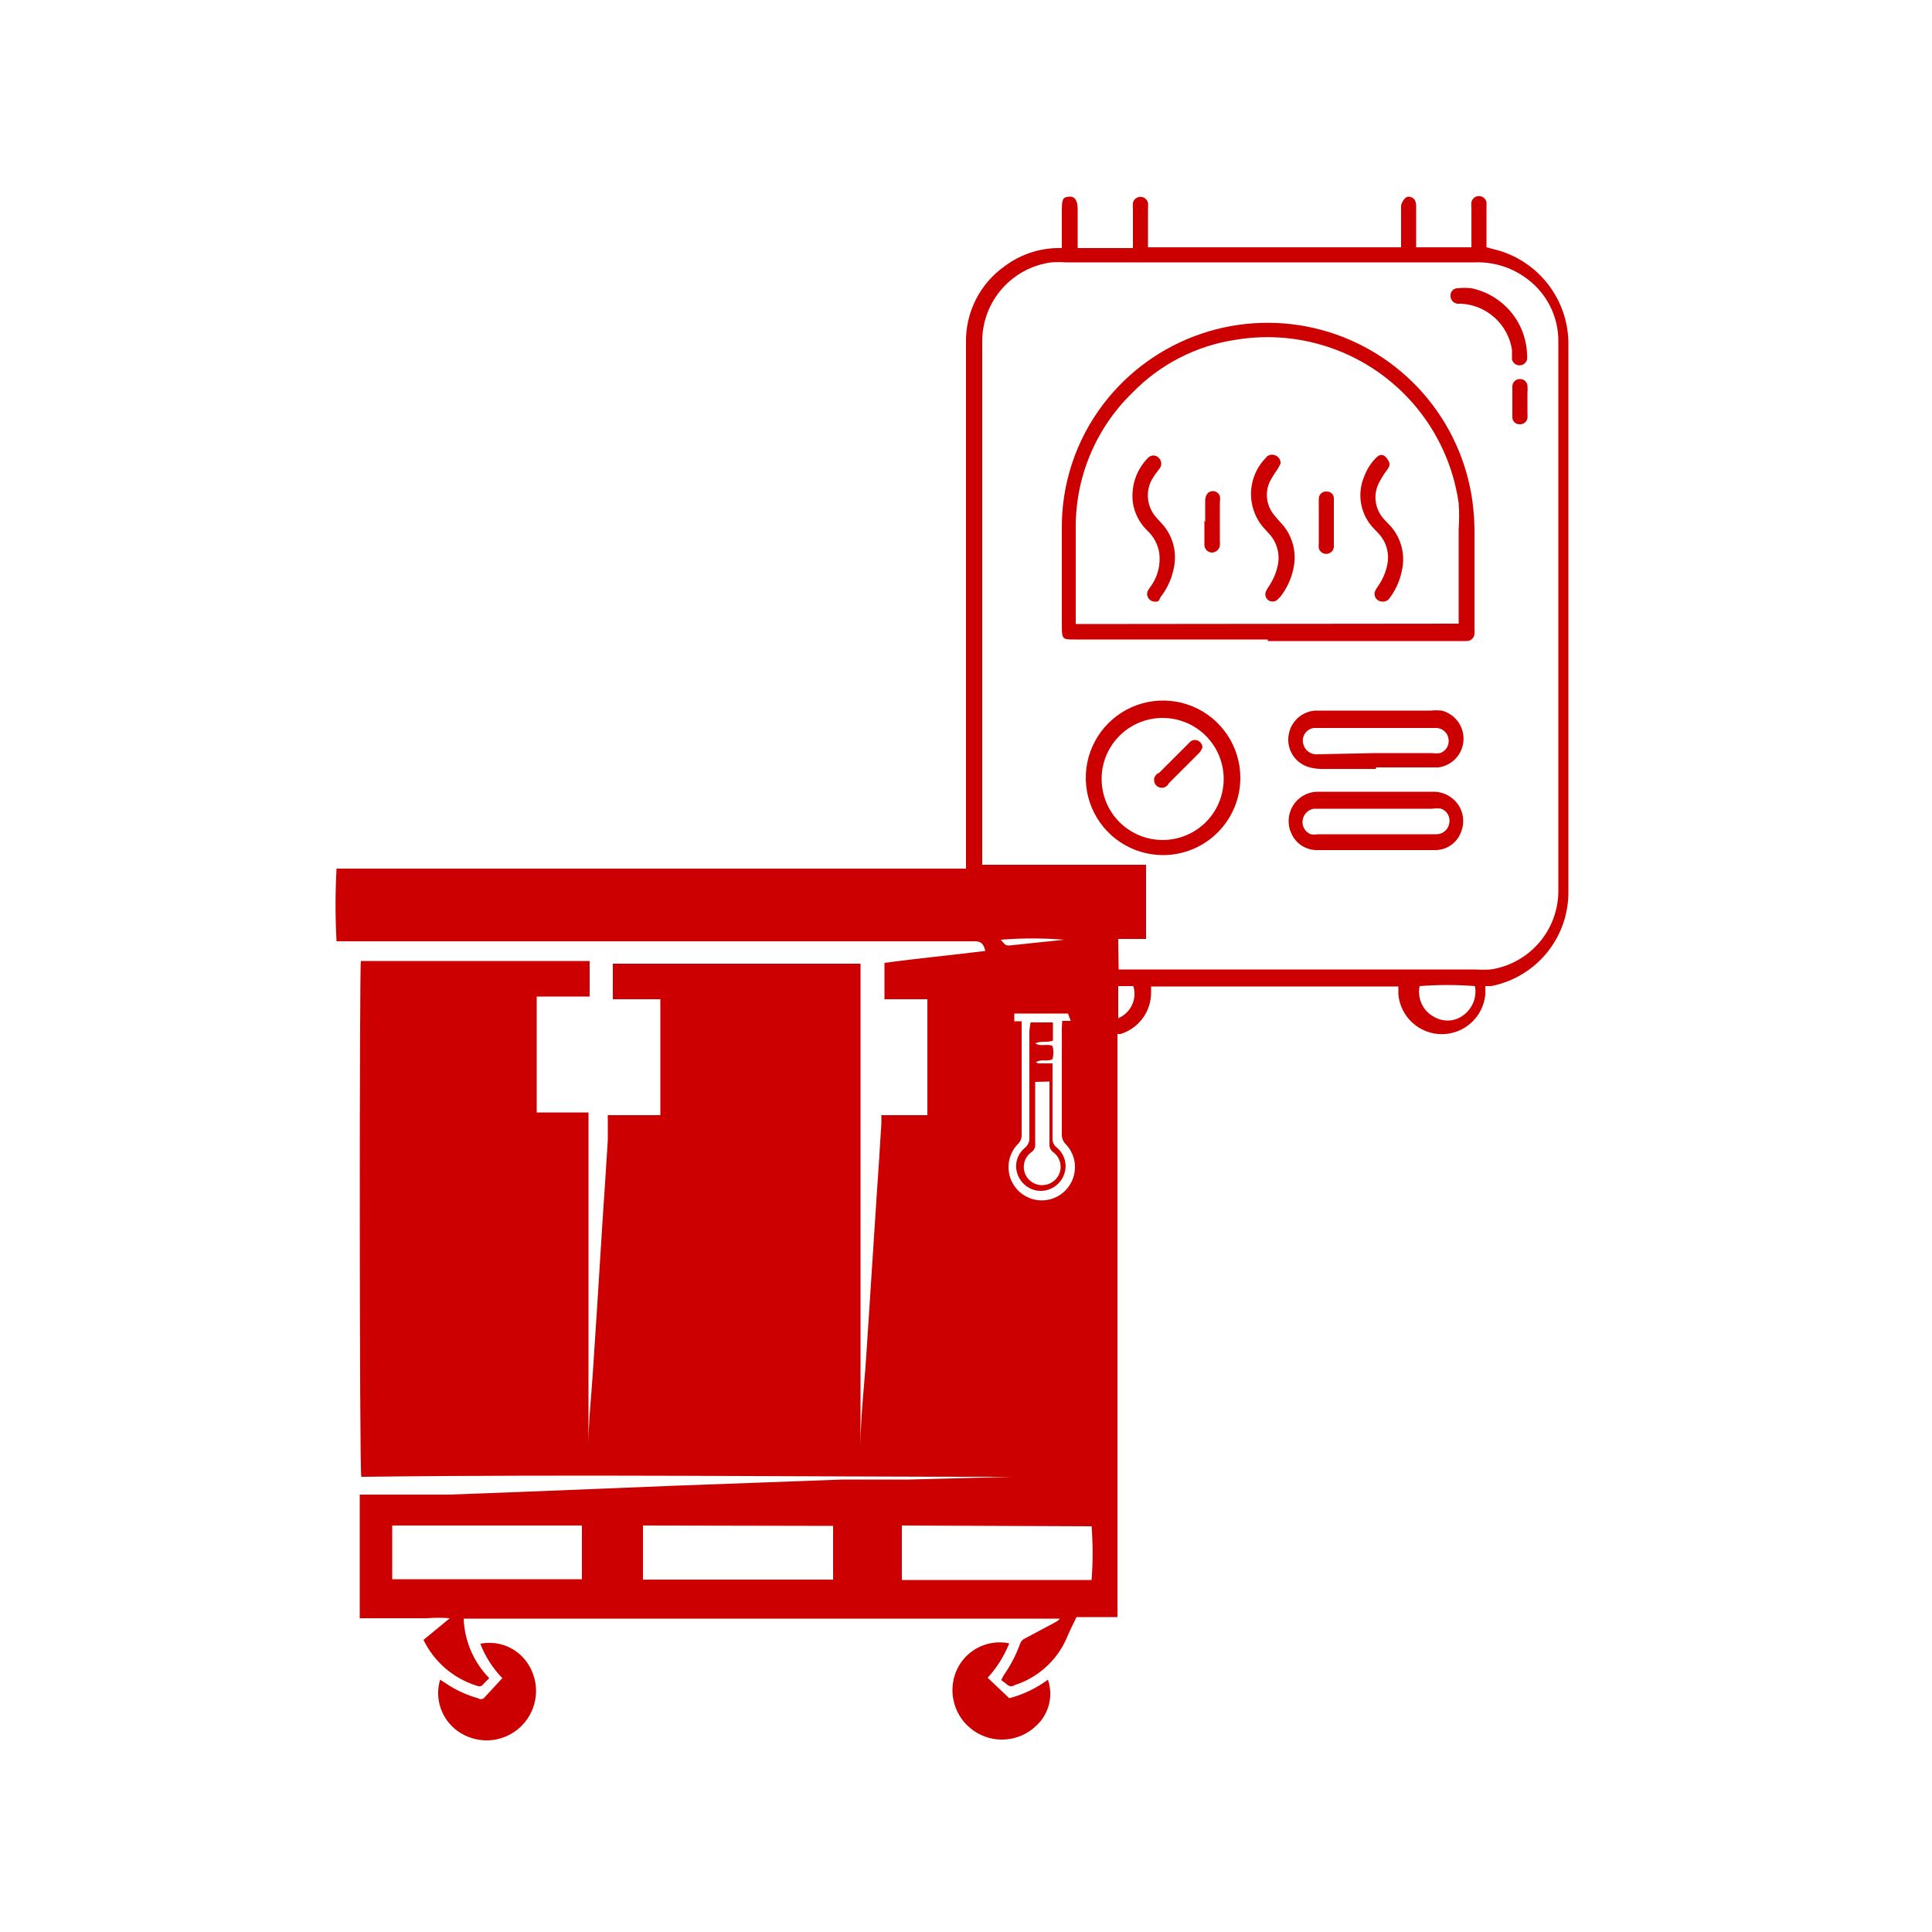 <svg width="50" height="50" viewBox="0 0 50 50" fill="none" xmlns="http://www.w3.org/2000/svg">
<path d="M9.34 24.87H15.26V25.79C14.8 25.79 14.35 25.79 13.89 25.79V28.79H15.23V29C15.23 31.766 15.23 34.533 15.23 37.3C15.23 37.3 15.23 37.37 15.23 37.4C15.23 36.78 15.3 36.17 15.34 35.56C15.38 34.95 15.42 34.34 15.46 33.73C15.5 33.12 15.55 32.25 15.6 31.5C15.65 30.75 15.69 30.15 15.73 29.5C15.73 29.33 15.73 29.17 15.73 29C15.728 28.953 15.728 28.906 15.73 28.86H17.09C17.09 28.71 17.09 25.98 17.09 25.86H15.86V24.94H22.27C22.27 29.06 22.27 33.183 22.27 37.31C22.27 37.31 22.27 37.39 22.27 37.44C22.27 36.65 22.37 35.86 22.42 35.07C22.47 34.28 22.51 33.72 22.55 33.07L22.68 31.07C22.727 30.403 22.77 29.736 22.81 29.07C22.81 29 22.81 28.94 22.81 28.86H24V25.86H22.89C22.89 25.54 22.89 25.24 22.89 24.92C23.76 24.8 24.63 24.72 25.5 24.61C25.45 24.41 25.39 24.36 25.2 24.36H13.65H8.71C8.675 23.734 8.675 23.106 8.71 22.48H25V22.24C25 17.786 25 13.336 25 8.89C24.989 8.5 25.075 8.113 25.249 7.764C25.424 7.416 25.681 7.115 26 6.89C26.39 6.597 26.862 6.432 27.35 6.42H27.48C27.48 6.37 27.48 6.32 27.48 6.27C27.48 5.98 27.48 5.69 27.48 5.4C27.48 5.11 27.54 5.1 27.68 5.09C27.82 5.08 27.89 5.2 27.89 5.41C27.89 5.62 27.89 5.94 27.89 6.21V6.42H29.32C29.32 6.34 29.32 6.28 29.32 6.22C29.32 5.95 29.32 5.69 29.32 5.42C29.315 5.363 29.315 5.306 29.32 5.25C29.33 5.206 29.355 5.166 29.39 5.138C29.426 5.11 29.47 5.094 29.515 5.094C29.56 5.094 29.604 5.11 29.64 5.138C29.675 5.166 29.7 5.206 29.71 5.25C29.715 5.3 29.715 5.35 29.71 5.4C29.71 5.68 29.71 5.96 29.71 6.23C29.71 6.28 29.71 6.34 29.71 6.4H36.26C36.26 6.34 36.26 6.28 36.26 6.22C36.26 5.95 36.26 5.69 36.26 5.42C36.26 5.42 36.26 5.35 36.26 5.32C36.26 5.29 36.34 5.08 36.46 5.09C36.58 5.1 36.65 5.18 36.65 5.33C36.65 5.48 36.65 5.92 36.65 6.21C36.65 6.27 36.65 6.33 36.65 6.4H38.08C38.08 6.34 38.08 6.29 38.08 6.23C38.08 5.95 38.08 5.66 38.08 5.38C38.073 5.33 38.073 5.28 38.08 5.23C38.09 5.186 38.115 5.146 38.15 5.118C38.186 5.09 38.23 5.074 38.275 5.074C38.32 5.074 38.364 5.09 38.4 5.118C38.435 5.146 38.46 5.186 38.47 5.23C38.473 5.273 38.473 5.317 38.47 5.36C38.47 5.65 38.47 5.94 38.47 6.23C38.47 6.28 38.47 6.34 38.47 6.4L38.81 6.49C39.33 6.65 39.785 6.974 40.106 7.414C40.427 7.853 40.597 8.385 40.59 8.93C40.59 13.636 40.59 18.343 40.59 23.05C40.6 23.631 40.406 24.197 40.04 24.649C39.674 25.101 39.161 25.409 38.59 25.52H38.44C38.44 25.59 38.44 25.67 38.44 25.74C38.413 26.02 38.284 26.28 38.075 26.469C37.867 26.659 37.596 26.764 37.315 26.764C37.034 26.764 36.762 26.659 36.554 26.469C36.346 26.28 36.216 26.02 36.19 25.74C36.19 25.67 36.19 25.61 36.19 25.53H29.79C29.79 25.53 29.79 25.62 29.79 25.67C29.794 25.913 29.72 26.15 29.577 26.347C29.434 26.543 29.232 26.688 29 26.76H28.92V41.85C28.56 41.85 28.21 41.85 27.86 41.85C27.77 42.04 27.67 42.23 27.59 42.43C27.463 42.708 27.279 42.957 27.049 43.16C26.82 43.363 26.552 43.517 26.26 43.61C26.234 43.629 26.202 43.64 26.17 43.64C26.137 43.64 26.106 43.629 26.08 43.61C26.026 43.563 25.969 43.519 25.91 43.48L25.98 43.35C26.155 43.1 26.296 42.827 26.4 42.54C26.411 42.509 26.428 42.48 26.45 42.456C26.473 42.432 26.5 42.413 26.53 42.4L27.3 41.99C27.35 41.966 27.394 41.932 27.43 41.89H12C12.021 42.467 12.257 43.016 12.66 43.43C12.59 43.5 12.53 43.57 12.46 43.63C12.443 43.638 12.424 43.642 12.405 43.642C12.386 43.642 12.367 43.638 12.35 43.63C12.049 43.538 11.77 43.385 11.53 43.18C11.291 42.975 11.097 42.723 10.96 42.44L11.64 41.88C11.444 41.864 11.246 41.864 11.05 41.88H9.31C9.31 40.8 9.31 39.74 9.31 38.68H9.73H11.63L13.49 38.61L15.24 38.54L17.47 38.45L19.65 38.37L21.8 38.29H23.55L26.15 38.22C20.55 38.22 14.94 38.15 9.35 38.22C9.3 37.91 9.3 25 9.34 24.87ZM28.95 25.09H38.17C38.306 25.099 38.443 25.099 38.58 25.09C39.061 25.017 39.5 24.776 39.821 24.41C40.141 24.044 40.321 23.576 40.33 23.09C40.33 18.336 40.33 13.583 40.33 8.83C40.331 8.52 40.26 8.214 40.123 7.937C39.986 7.659 39.786 7.417 39.54 7.23C39.146 6.926 38.657 6.77 38.16 6.79H27.59C27.463 6.781 27.337 6.781 27.21 6.79C26.72 6.854 26.27 7.093 25.941 7.462C25.613 7.831 25.428 8.306 25.42 8.8C25.42 13.26 25.42 17.72 25.42 22.18C25.42 22.24 25.42 22.3 25.42 22.38H29.66V24.3H28.94L28.95 25.09ZM10.15 39.48V40.87C10.37 40.87 14.94 40.87 15.06 40.87V39.48H10.15ZM16.64 39.48C16.64 39.96 16.64 40.42 16.64 40.88C17.02 40.88 21.42 40.88 21.56 40.88C21.56 40.42 21.56 39.96 21.56 39.49L16.64 39.48ZM23.34 39.48C23.34 39.96 23.34 40.42 23.34 40.89C23.72 40.89 28.13 40.89 28.25 40.89C28.286 40.427 28.286 39.962 28.25 39.5L23.34 39.48ZM27.49 26.42H27.71L27.64 26.23H26.25V26.43H26.44C26.44 26.48 26.44 26.53 26.44 26.57C26.44 27.51 26.44 28.45 26.44 29.38C26.44 29.423 26.431 29.466 26.414 29.505C26.397 29.545 26.372 29.581 26.34 29.61C26.223 29.731 26.145 29.885 26.114 30.05C26.084 30.216 26.103 30.387 26.169 30.543C26.235 30.698 26.345 30.83 26.486 30.923C26.626 31.016 26.791 31.066 26.96 31.066C27.129 31.066 27.294 31.016 27.434 30.923C27.575 30.83 27.685 30.698 27.751 30.543C27.817 30.387 27.836 30.216 27.806 30.05C27.775 29.885 27.697 29.731 27.58 29.61C27.546 29.576 27.519 29.535 27.502 29.491C27.485 29.446 27.477 29.398 27.48 29.35C27.48 28.436 27.48 27.52 27.48 26.6L27.49 26.42ZM38.17 25.52C37.694 25.483 37.216 25.483 36.74 25.52C36.707 25.676 36.726 25.839 36.795 25.984C36.863 26.128 36.978 26.247 37.12 26.32C37.239 26.389 37.377 26.42 37.514 26.41C37.652 26.399 37.783 26.347 37.89 26.26C38.002 26.173 38.087 26.057 38.137 25.925C38.186 25.792 38.198 25.648 38.17 25.51V25.52ZM28.94 25.52C28.94 25.67 28.94 25.8 28.94 25.94C28.94 26.08 28.94 26.21 28.94 26.35C29.097 26.285 29.224 26.164 29.296 26.01C29.368 25.857 29.38 25.682 29.33 25.52H28.94ZM27.54 24.32C26.994 24.276 26.446 24.276 25.9 24.32C25.97 24.39 26 24.48 26.12 24.47L27.54 24.32Z" fill="#CC0000"/>
<path d="M13 43.43C12.752 43.174 12.559 42.872 12.43 42.54C12.666 42.492 12.911 42.518 13.132 42.612C13.354 42.707 13.541 42.867 13.67 43.07C13.827 43.314 13.896 43.604 13.866 43.893C13.836 44.181 13.709 44.451 13.505 44.658C13.302 44.865 13.034 44.997 12.746 45.032C12.458 45.066 12.167 45.002 11.92 44.85C11.692 44.711 11.516 44.5 11.42 44.25C11.324 44.001 11.313 43.726 11.39 43.47L11.53 43.56C11.787 43.735 12.071 43.866 12.37 43.95C12.392 43.965 12.418 43.974 12.445 43.974C12.472 43.974 12.498 43.965 12.52 43.95L13 43.43Z" fill="#CC0000"/>
<path d="M26.12 42.53C25.989 42.858 25.799 43.159 25.56 43.42L26.12 43.95C26.481 43.855 26.82 43.692 27.12 43.47C27.191 43.676 27.201 43.898 27.147 44.109C27.094 44.321 26.98 44.512 26.82 44.66C26.606 44.867 26.328 44.993 26.031 45.016C25.735 45.04 25.439 44.96 25.196 44.789C24.952 44.619 24.775 44.369 24.696 44.083C24.616 43.796 24.639 43.491 24.76 43.22C24.875 42.967 25.072 42.761 25.319 42.636C25.566 42.511 25.849 42.473 26.12 42.53Z" fill="#CC0000"/>
<path d="M32.81 16.55H27.81C27.51 16.55 27.48 16.55 27.48 16.21C27.48 15.377 27.48 14.543 27.48 13.71C27.464 12.533 27.845 11.385 28.56 10.45C29.203 9.61 30.081 8.98 31.083 8.639C32.084 8.298 33.165 8.262 34.187 8.535C35.209 8.808 36.127 9.378 36.825 10.172C37.524 10.967 37.971 11.951 38.11 13C38.144 13.265 38.161 13.532 38.16 13.8C38.16 14.62 38.16 15.43 38.16 16.25C38.163 16.3 38.163 16.35 38.16 16.4C38.159 16.426 38.152 16.452 38.141 16.476C38.13 16.5 38.114 16.521 38.094 16.538C38.075 16.556 38.052 16.57 38.027 16.578C38.002 16.587 37.976 16.591 37.95 16.59H32.81V16.55ZM37.75 16.14C37.75 16.08 37.75 16.03 37.75 15.98C37.75 15.22 37.75 14.46 37.75 13.7C37.765 13.473 37.765 13.246 37.75 13.02C37.656 12.362 37.432 11.729 37.091 11.159C36.75 10.588 36.298 10.092 35.763 9.698C35.227 9.304 34.619 9.021 33.973 8.865C33.327 8.709 32.656 8.684 32 8.79C30.972 8.939 30.023 9.424 29.3 10.17C28.834 10.623 28.465 11.166 28.214 11.766C27.963 12.366 27.836 13.01 27.84 13.66C27.84 14.43 27.84 15.19 27.84 15.96V16.15L37.75 16.14Z" fill="#CC0000"/>
<path d="M30.1 22.13C29.704 22.13 29.318 22.013 28.989 21.793C28.66 21.573 28.404 21.261 28.252 20.895C28.101 20.53 28.061 20.128 28.138 19.74C28.215 19.352 28.406 18.995 28.686 18.716C28.965 18.436 29.322 18.245 29.71 18.168C30.098 18.091 30.5 18.131 30.865 18.282C31.231 18.433 31.543 18.69 31.763 19.019C31.983 19.348 32.1 19.734 32.1 20.13C32.1 20.66 31.889 21.169 31.514 21.544C31.139 21.919 30.63 22.13 30.1 22.13ZM28.51 20.13C28.504 20.443 28.591 20.75 28.76 21.014C28.929 21.277 29.173 21.484 29.46 21.609C29.747 21.733 30.064 21.77 30.372 21.714C30.68 21.658 30.964 21.512 31.189 21.295C31.414 21.077 31.569 20.797 31.634 20.491C31.7 20.185 31.673 19.867 31.558 19.576C31.442 19.285 31.243 19.035 30.985 18.858C30.727 18.681 30.423 18.584 30.11 18.58C29.694 18.575 29.293 18.733 28.994 19.021C28.694 19.31 28.52 19.704 28.51 20.12V20.13Z" fill="#CC0000"/>
<path d="M35.61 19.9H34.19C34.068 19.899 33.946 19.879 33.83 19.84C33.666 19.781 33.529 19.667 33.441 19.517C33.353 19.367 33.321 19.191 33.35 19.02C33.376 18.854 33.458 18.702 33.581 18.587C33.704 18.473 33.862 18.404 34.03 18.39H37.03C37.123 18.38 37.217 18.38 37.31 18.39C37.479 18.433 37.627 18.532 37.73 18.672C37.834 18.813 37.885 18.984 37.875 19.158C37.866 19.332 37.796 19.497 37.679 19.625C37.561 19.753 37.402 19.836 37.23 19.86H35.61V19.9ZM35.61 19.49H37.06C37.13 19.501 37.2 19.501 37.27 19.49C37.341 19.465 37.402 19.417 37.442 19.354C37.482 19.29 37.499 19.215 37.49 19.14C37.483 19.063 37.449 18.99 37.395 18.935C37.34 18.881 37.267 18.847 37.19 18.84H34C33.953 18.847 33.908 18.863 33.868 18.889C33.828 18.915 33.794 18.948 33.769 18.988C33.743 19.028 33.727 19.073 33.72 19.12C33.713 19.167 33.717 19.215 33.73 19.26C33.751 19.342 33.801 19.413 33.871 19.461C33.941 19.509 34.026 19.53 34.11 19.52L35.61 19.49Z" fill="#CC0000"/>
<path d="M35.62 22H34.1C33.957 22.004 33.816 21.965 33.694 21.889C33.573 21.812 33.478 21.701 33.42 21.57C33.367 21.457 33.343 21.333 33.35 21.209C33.356 21.084 33.394 20.963 33.458 20.857C33.522 20.75 33.611 20.661 33.718 20.597C33.825 20.533 33.946 20.496 34.07 20.49H37.07C37.173 20.486 37.275 20.503 37.371 20.539C37.467 20.575 37.555 20.63 37.63 20.7C37.738 20.801 37.814 20.932 37.848 21.076C37.881 21.22 37.872 21.371 37.82 21.51C37.774 21.651 37.684 21.775 37.564 21.863C37.444 21.951 37.299 21.999 37.15 22C36.62 22 36.1 22 35.57 22H35.62ZM35.62 21.59H37.2C37.278 21.583 37.352 21.55 37.409 21.495C37.465 21.441 37.501 21.368 37.51 21.29C37.522 21.215 37.507 21.138 37.469 21.072C37.431 21.007 37.371 20.956 37.3 20.93C37.224 20.917 37.146 20.917 37.07 20.93H34C33.924 20.942 33.855 20.98 33.803 21.036C33.75 21.092 33.718 21.163 33.71 21.24C33.702 21.313 33.719 21.387 33.757 21.45C33.794 21.513 33.852 21.562 33.92 21.59C33.983 21.601 34.047 21.601 34.11 21.59H35.62Z" fill="#CC0000"/>
<path d="M39.52 9.16C39.525 9.206 39.525 9.253 39.52 9.3C39.51 9.344 39.485 9.383 39.45 9.412C39.414 9.44 39.37 9.455 39.325 9.455C39.279 9.455 39.236 9.44 39.2 9.412C39.165 9.383 39.14 9.344 39.13 9.3C39.13 9.22 39.13 9.13 39.13 9.05C39.08 8.732 38.923 8.44 38.685 8.224C38.447 8.007 38.141 7.879 37.82 7.86H37.72C37.669 7.855 37.621 7.83 37.588 7.791C37.554 7.752 37.537 7.701 37.54 7.65C37.538 7.625 37.542 7.601 37.551 7.578C37.559 7.555 37.572 7.534 37.589 7.516C37.606 7.498 37.626 7.484 37.649 7.474C37.671 7.465 37.695 7.46 37.72 7.46C37.839 7.446 37.96 7.446 38.08 7.46C38.475 7.542 38.831 7.754 39.092 8.062C39.353 8.37 39.504 8.756 39.52 9.16Z" fill="#CC0000"/>
<path d="M39.53 10.41C39.53 10.5 39.53 10.6 39.53 10.69C39.535 10.733 39.535 10.777 39.53 10.82C39.523 10.867 39.498 10.909 39.461 10.939C39.424 10.968 39.377 10.983 39.33 10.98C39.305 10.981 39.281 10.978 39.258 10.969C39.235 10.961 39.214 10.948 39.196 10.931C39.178 10.914 39.164 10.894 39.154 10.871C39.145 10.849 39.14 10.825 39.14 10.8C39.14 10.533 39.14 10.267 39.14 10C39.14 9.95 39.16 9.901 39.196 9.866C39.231 9.83 39.279 9.81 39.33 9.81C39.377 9.807 39.424 9.822 39.461 9.851C39.498 9.881 39.523 9.923 39.53 9.97C39.536 10.04 39.536 10.11 39.53 10.18C39.53 10.26 39.53 10.33 39.53 10.41Z" fill="#CC0000"/>
<path d="M26.67 26.46H27.25V26.93C27.11 26.99 26.95 26.93 26.79 27C26.94 27.1 27.1 27 27.24 27.07C27.269 27.181 27.269 27.299 27.24 27.41C27.11 27.48 26.97 27.41 26.85 27.47C26.73 27.53 26.85 27.47 26.85 27.52H27.24C27.24 27.61 27.24 27.67 27.24 27.73C27.24 28.3 27.24 28.87 27.24 29.45C27.235 29.498 27.243 29.546 27.262 29.589C27.282 29.633 27.312 29.671 27.35 29.7C27.449 29.781 27.521 29.891 27.555 30.015C27.589 30.138 27.584 30.269 27.54 30.39C27.497 30.511 27.419 30.616 27.315 30.693C27.212 30.769 27.088 30.814 26.96 30.82C26.831 30.824 26.703 30.789 26.595 30.72C26.486 30.65 26.401 30.549 26.35 30.43C26.296 30.308 26.283 30.171 26.313 30.041C26.344 29.911 26.417 29.795 26.52 29.71C26.562 29.677 26.595 29.634 26.616 29.585C26.637 29.536 26.645 29.483 26.64 29.43C26.64 28.51 26.64 27.6 26.64 26.68L26.67 26.46ZM26.79 28C26.79 28.07 26.79 28.14 26.79 28.2C26.79 28.67 26.79 29.14 26.79 29.61C26.795 29.651 26.788 29.692 26.77 29.729C26.752 29.766 26.725 29.798 26.69 29.82C26.636 29.859 26.591 29.909 26.558 29.966C26.525 30.024 26.504 30.088 26.498 30.154C26.491 30.22 26.498 30.287 26.52 30.35C26.541 30.413 26.575 30.471 26.62 30.52C26.665 30.568 26.719 30.606 26.779 30.632C26.84 30.658 26.904 30.672 26.97 30.672C27.036 30.672 27.101 30.658 27.161 30.632C27.221 30.606 27.275 30.568 27.32 30.52C27.366 30.472 27.401 30.415 27.423 30.352C27.445 30.289 27.453 30.223 27.447 30.157C27.442 30.09 27.422 30.026 27.39 29.968C27.357 29.91 27.313 29.86 27.26 29.82C27.225 29.795 27.198 29.762 27.18 29.724C27.163 29.685 27.156 29.642 27.16 29.6C27.16 29.12 27.16 28.6 27.16 28.17C27.16 28.11 27.16 28.05 27.16 27.99L26.79 28Z" fill="#CC0000"/>
<path d="M35.77 15.57C35.737 15.569 35.705 15.56 35.676 15.544C35.647 15.528 35.623 15.506 35.605 15.478C35.587 15.45 35.577 15.418 35.574 15.386C35.571 15.353 35.577 15.32 35.59 15.29C35.613 15.244 35.64 15.201 35.67 15.16C35.781 15 35.859 14.82 35.9 14.63C35.933 14.483 35.929 14.331 35.889 14.186C35.849 14.041 35.774 13.908 35.67 13.8L35.51 13.63C35.356 13.453 35.256 13.236 35.22 13.004C35.185 12.772 35.216 12.535 35.31 12.32C35.375 12.148 35.473 11.992 35.6 11.86C35.7 11.75 35.8 11.74 35.89 11.86C35.98 11.98 35.99 12.04 35.89 12.17C35.81 12.277 35.74 12.39 35.68 12.51C35.605 12.663 35.58 12.835 35.607 13.003C35.634 13.171 35.712 13.327 35.83 13.45L36 13.63C36.133 13.784 36.227 13.968 36.276 14.166C36.325 14.364 36.326 14.571 36.28 14.77C36.226 15.044 36.106 15.302 35.93 15.52C35.885 15.557 35.828 15.575 35.77 15.57Z" fill="#CC0000"/>
<path d="M29.9 15.57C29.867 15.572 29.833 15.566 29.803 15.552C29.773 15.537 29.746 15.516 29.727 15.489C29.707 15.462 29.694 15.431 29.689 15.398C29.684 15.365 29.688 15.331 29.7 15.3C29.729 15.247 29.763 15.197 29.8 15.15C29.97 14.901 30.041 14.598 30 14.3C29.963 14.085 29.858 13.889 29.7 13.74C29.498 13.547 29.365 13.295 29.32 13.02C29.291 12.808 29.312 12.592 29.379 12.389C29.447 12.187 29.56 12.002 29.71 11.85C29.728 11.83 29.749 11.815 29.773 11.804C29.798 11.794 29.824 11.788 29.85 11.788C29.876 11.788 29.902 11.794 29.927 11.804C29.951 11.815 29.972 11.83 29.99 11.85C30.01 11.869 30.026 11.893 30.037 11.918C30.047 11.944 30.053 11.972 30.053 12C30.053 12.028 30.047 12.055 30.037 12.081C30.026 12.107 30.01 12.13 29.99 12.15C29.925 12.233 29.865 12.319 29.81 12.41C29.724 12.569 29.69 12.751 29.713 12.931C29.736 13.11 29.816 13.278 29.94 13.41L30.12 13.61C30.246 13.766 30.334 13.949 30.378 14.145C30.421 14.341 30.418 14.545 30.37 14.74C30.314 15.003 30.197 15.249 30.03 15.46C30 15.52 30 15.58 29.9 15.57Z" fill="#CC0000"/>
<path d="M33.14 12L33.07 12.13C32.997 12.232 32.93 12.339 32.87 12.45C32.802 12.587 32.775 12.74 32.791 12.893C32.806 13.045 32.865 13.189 32.96 13.31C33.013 13.379 33.07 13.446 33.13 13.51C33.285 13.668 33.398 13.863 33.457 14.076C33.517 14.289 33.521 14.514 33.47 14.73C33.414 14.993 33.297 15.239 33.13 15.45L33.05 15.53C33.017 15.555 32.976 15.568 32.935 15.568C32.893 15.568 32.853 15.555 32.82 15.53C32.787 15.504 32.764 15.469 32.753 15.43C32.742 15.39 32.745 15.348 32.76 15.31C32.782 15.261 32.809 15.214 32.84 15.17C32.943 15.018 33.018 14.848 33.06 14.67C33.098 14.522 33.099 14.367 33.062 14.218C33.026 14.07 32.953 13.933 32.85 13.82L32.75 13.71C32.51 13.462 32.376 13.13 32.376 12.785C32.376 12.439 32.51 12.108 32.75 11.86C32.775 11.821 32.812 11.791 32.856 11.777C32.899 11.762 32.947 11.763 32.99 11.78C33.036 11.793 33.077 11.823 33.104 11.863C33.132 11.903 33.144 11.951 33.14 12Z" fill="#CC0000"/>
<path d="M31.19 13.51C31.19 13.32 31.19 13.13 31.19 12.94C31.192 12.874 31.217 12.81 31.26 12.76C31.283 12.738 31.312 12.723 31.343 12.715C31.374 12.707 31.406 12.707 31.437 12.715C31.468 12.723 31.496 12.739 31.519 12.76C31.543 12.782 31.56 12.81 31.57 12.84C31.579 12.893 31.579 12.947 31.57 13C31.57 13.34 31.57 13.69 31.57 14C31.574 14.04 31.574 14.08 31.57 14.12C31.563 14.17 31.537 14.216 31.499 14.249C31.46 14.282 31.411 14.3 31.36 14.3C31.334 14.299 31.308 14.292 31.284 14.281C31.26 14.27 31.239 14.254 31.221 14.234C31.204 14.215 31.19 14.192 31.181 14.167C31.172 14.142 31.169 14.116 31.17 14.09C31.17 13.92 31.17 13.76 31.17 13.59C31.17 13.42 31.17 13.51 31.17 13.47L31.19 13.51Z" fill="#CC0000"/>
<path d="M34.52 13.53C34.52 13.72 34.52 13.92 34.52 14.11C34.525 14.149 34.518 14.19 34.5 14.225C34.483 14.261 34.455 14.29 34.42 14.31C34.394 14.325 34.364 14.333 34.334 14.335C34.304 14.337 34.274 14.332 34.246 14.32C34.218 14.309 34.193 14.291 34.173 14.268C34.153 14.246 34.138 14.219 34.13 14.19C34.125 14.15 34.125 14.11 34.13 14.07C34.13 13.71 34.13 13.35 34.13 12.99C34.128 12.963 34.128 12.936 34.13 12.91C34.13 12.883 34.135 12.857 34.146 12.832C34.157 12.808 34.172 12.786 34.192 12.768C34.212 12.75 34.236 12.736 34.261 12.728C34.286 12.72 34.313 12.717 34.34 12.72C34.365 12.72 34.39 12.725 34.414 12.735C34.437 12.745 34.458 12.761 34.475 12.779C34.492 12.798 34.505 12.821 34.512 12.845C34.52 12.869 34.523 12.895 34.52 12.92C34.52 13.12 34.52 13.33 34.52 13.53Z" fill="#CC0000"/>
<path d="M31.12 19.34C31.104 19.387 31.08 19.43 31.05 19.47L30.25 20.27C30.236 20.3 30.216 20.326 30.189 20.346C30.163 20.366 30.133 20.38 30.1 20.385C30.067 20.391 30.034 20.388 30.003 20.377C29.971 20.366 29.943 20.348 29.921 20.324C29.898 20.299 29.882 20.27 29.874 20.238C29.866 20.206 29.865 20.172 29.873 20.14C29.881 20.108 29.897 20.079 29.919 20.054C29.941 20.029 29.969 20.011 30 20L30.81 19.19C30.843 19.165 30.883 19.151 30.925 19.151C30.966 19.151 31.007 19.165 31.04 19.19C31.063 19.208 31.082 19.23 31.096 19.256C31.11 19.282 31.118 19.31 31.12 19.34Z" fill="#CC0000"/>
</svg>
